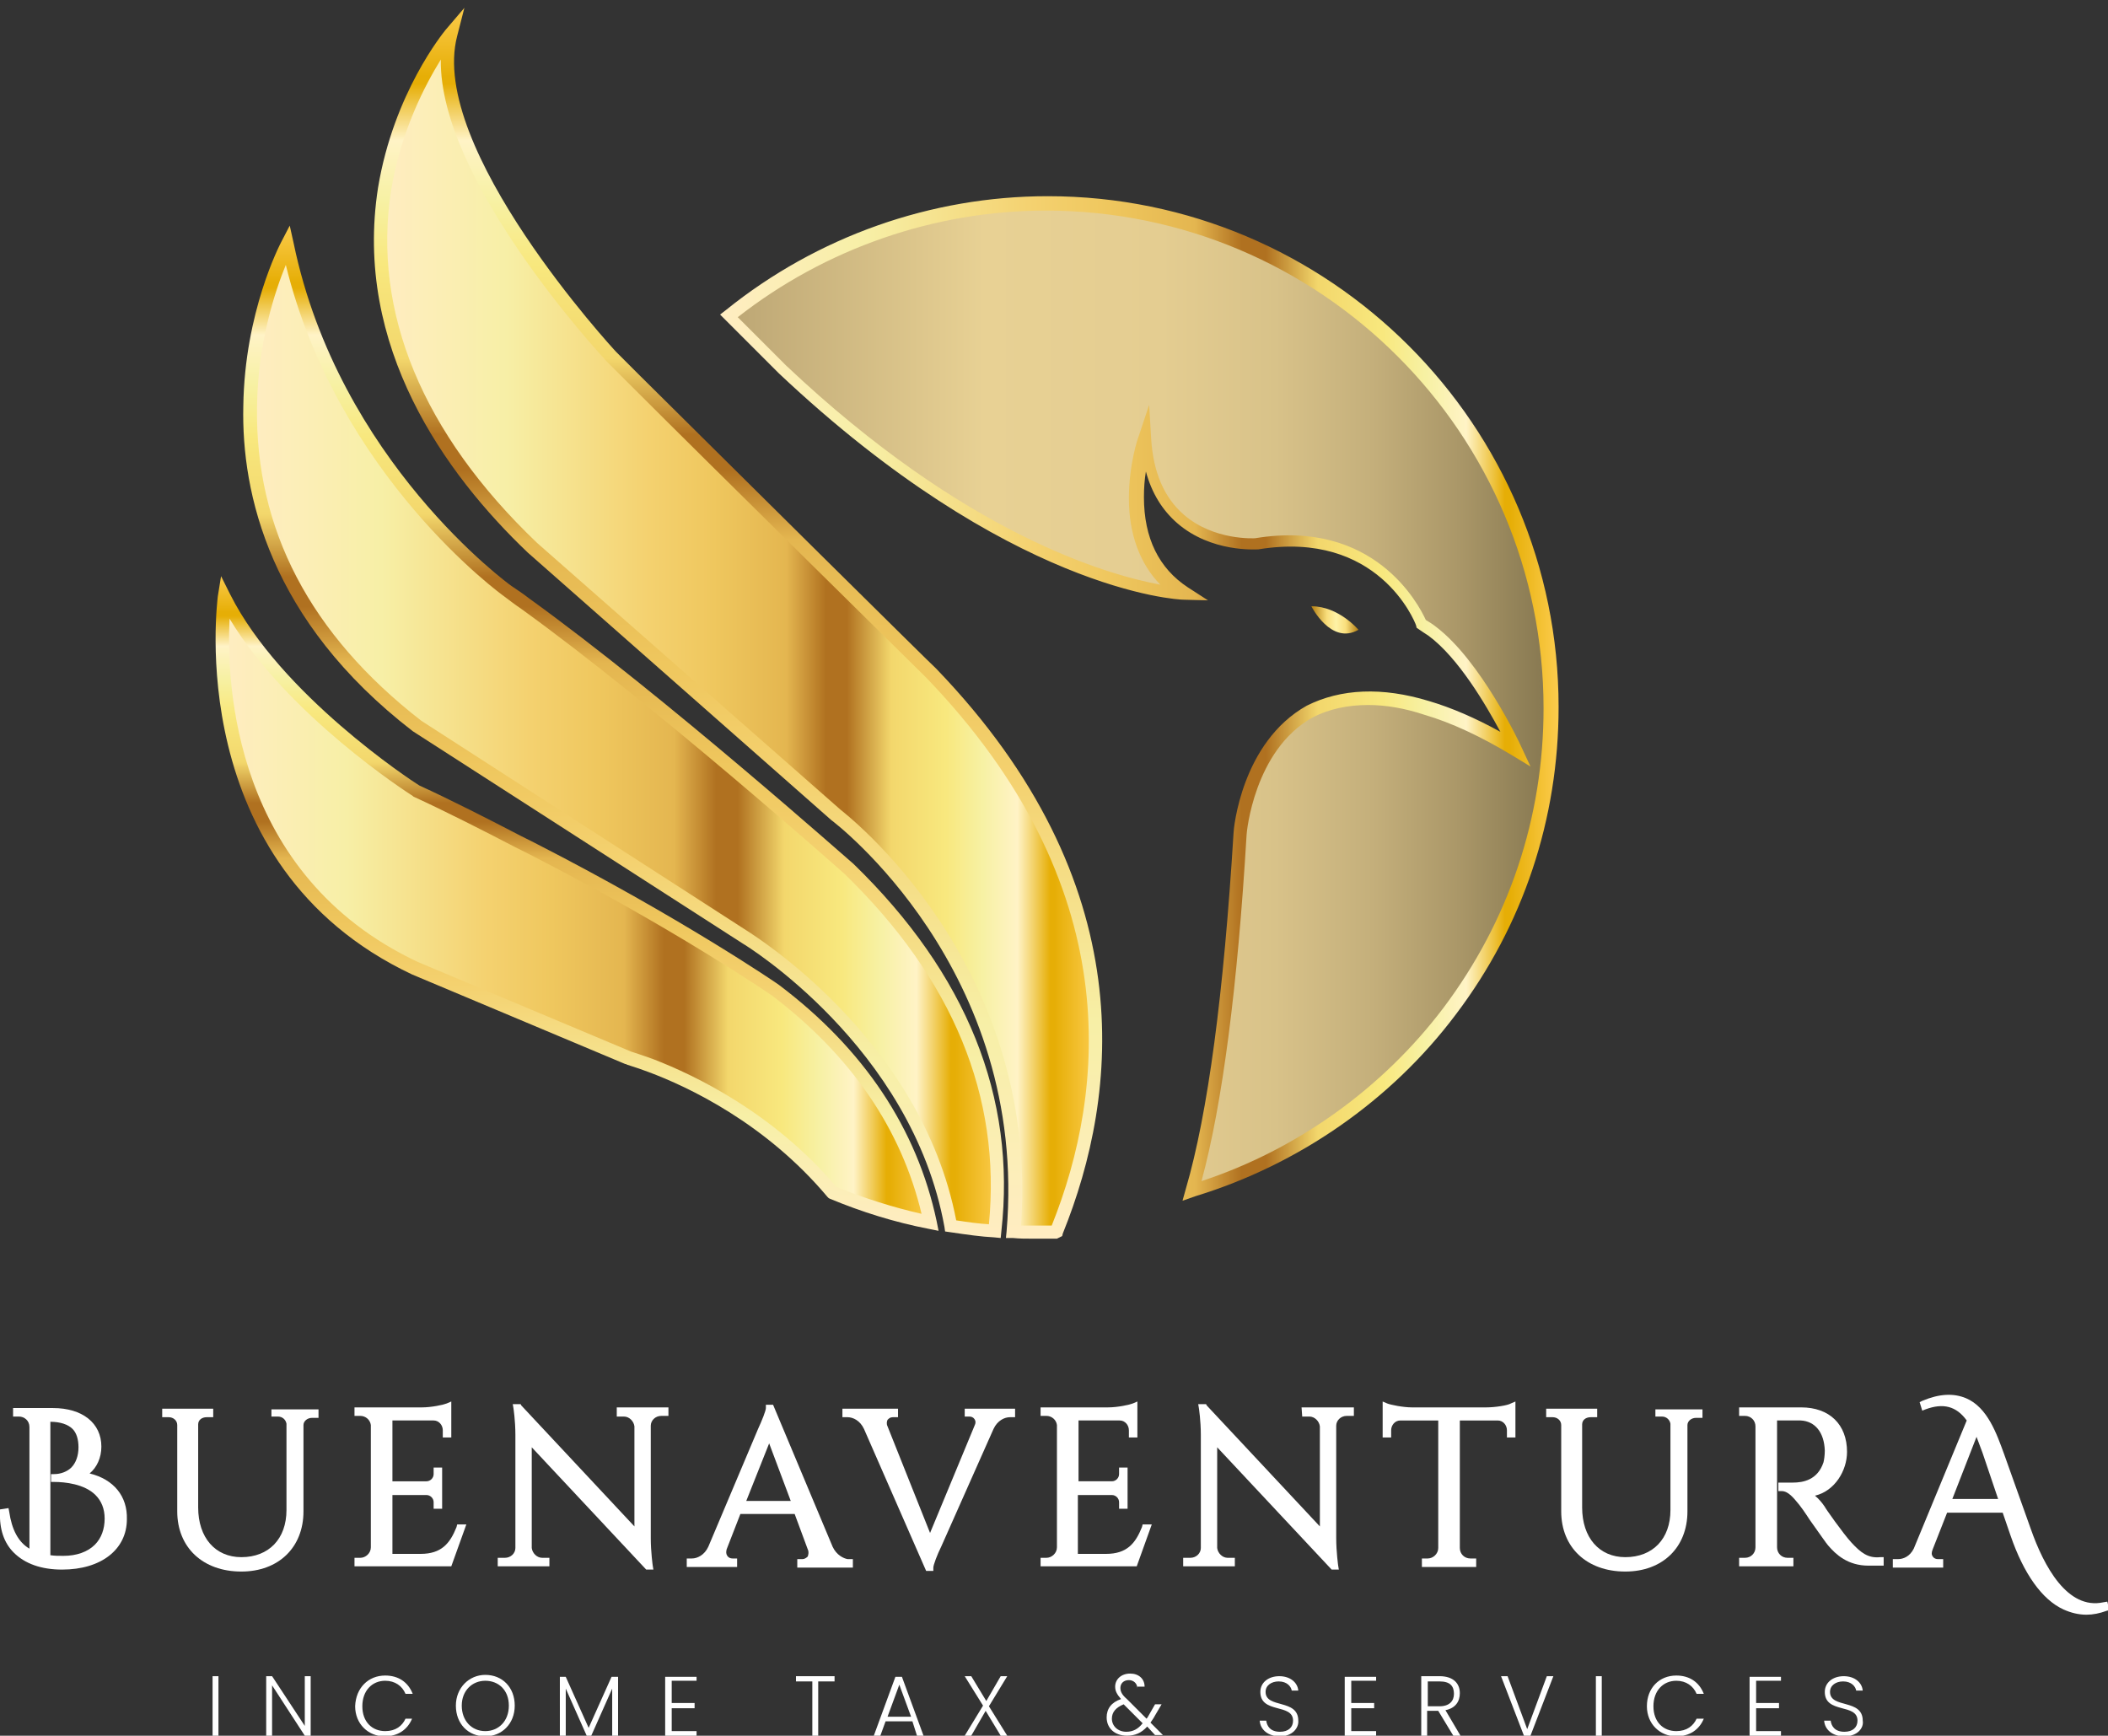 <?xml version="1.0" encoding="UTF-8" standalone="no"?>
<svg
   xmlns:dc="http://purl.org/dc/elements/1.1/"
   xmlns:cc="http://creativecommons.org/ns#"
   xmlns:rdf="http://www.w3.org/1999/02/22-rdf-syntax-ns#"
   xmlns:svg="http://www.w3.org/2000/svg"
   xmlns="http://www.w3.org/2000/svg"
   version="1.1"
   id="Capa_1"
   x="0px"
   y="0px"
   viewBox="0 0 322.3 265.4"
   style="enable-background:new 0 0 322.3 265.4;"
   xml:space="preserve"><rect x="0" y="0" width="322.3" height="265.4" fill="#333333" stroke="none"/><defs
   id="defs336" />
<style
   type="text/css"
   id="style2">
	.st0{fill:none;}
	.st1{fill:url(#SVGID_1_);}
	.st2{fill:url(#SVGID_2_);}
	.st3{fill:url(#SVGID_3_);}
	.st4{fill:url(#SVGID_4_);}
	.st5{fill:url(#SVGID_5_);}
	.st6{fill:url(#SVGID_6_);}
	.st7{fill:url(#SVGID_7_);}
	.st8{fill:url(#SVGID_8_);}
	.st9{fill:url(#SVGID_9_);}
	.st10{fill:#FFFFFF;}
</style>
<g
   id="g331">
	<g
   id="g265">
		<path
   class="st0"
   d="M119.5,56.6c-3-3-5.8-5.8-8.2-8.2C114.1,51.3,116.9,54,119.5,56.6z"
   id="path4" />
		<g
   id="g68">
			<linearGradient
   id="SVGID_1_"
   gradientUnits="userSpaceOnUse"
   x1="38.146"
   y1="112.844"
   x2="152.482"
   y2="112.844">
				<stop
   offset="0"
   style="stop-color:#FFEDC2"
   id="stop6" />
				<stop
   offset="0.177"
   style="stop-color:#F7EFA6"
   id="stop8" />
				<stop
   offset="0.376"
   style="stop-color:#F4D16F"
   id="stop10" />
				<stop
   offset="0.466"
   style="stop-color:#EFC75E"
   id="stop12" />
				<stop
   offset="0.568"
   style="stop-color:#E4B650"
   id="stop14" />
				<stop
   offset="0.624"
   style="stop-color:#B07120"
   id="stop16" />
				<stop
   offset="0.653"
   style="stop-color:#B07120"
   id="stop18" />
				<stop
   offset="0.715"
   style="stop-color:#F3D76C"
   id="stop20" />
				<stop
   offset="0.792"
   style="stop-color:#F8E87E"
   id="stop22" />
				<stop
   offset="0.844"
   style="stop-color:#F7F1A4"
   id="stop24" />
				<stop
   offset="0.892"
   style="stop-color:#FFF3C6"
   id="stop26" />
				<stop
   offset="0.938"
   style="stop-color:#E6AE06"
   id="stop28" />
				<stop
   offset="0.944"
   style="stop-color:#E6AE06"
   id="stop30" />
				<stop
   offset="1"
   style="stop-color:#FBCB4B"
   id="stop32" />
			</linearGradient>
			<path
   class="st1"
   d="M129.8,132.9c0,0-28.5-25.4-49.5-40.6c-0.9-0.6-1.8-1.3-2.7-1.9c0,0-26.6-18.9-33.7-53     c0,0-21.9,41.3,19.7,73.5l15.7,10.1l34.7,22.4c0,0,26.2,15.7,31.3,44c2.2,0.3,4.5,0.6,6.7,0.8     C153.8,173.4,150.7,153.2,129.8,132.9z"
   id="path35" />
			<linearGradient
   id="SVGID_2_"
   gradientUnits="userSpaceOnUse"
   x1="95.318"
   y1="189.328"
   x2="95.318"
   y2="34.493">
				<stop
   offset="0"
   style="stop-color:#FFEDC2"
   id="stop37" />
				<stop
   offset="0.177"
   style="stop-color:#F7EFA6"
   id="stop39" />
				<stop
   offset="0.376"
   style="stop-color:#F4D16F"
   id="stop41" />
				<stop
   offset="0.466"
   style="stop-color:#EFC75E"
   id="stop43" />
				<stop
   offset="0.568"
   style="stop-color:#E4B650"
   id="stop45" />
				<stop
   offset="0.624"
   style="stop-color:#B07120"
   id="stop47" />
				<stop
   offset="0.653"
   style="stop-color:#B07120"
   id="stop49" />
				<stop
   offset="0.715"
   style="stop-color:#F3D76C"
   id="stop51" />
				<stop
   offset="0.792"
   style="stop-color:#F8E87E"
   id="stop53" />
				<stop
   offset="0.844"
   style="stop-color:#F7F1A4"
   id="stop55" />
				<stop
   offset="0.892"
   style="stop-color:#FFF3C6"
   id="stop57" />
				<stop
   offset="0.938"
   style="stop-color:#E6AE06"
   id="stop59" />
				<stop
   offset="0.944"
   style="stop-color:#E6AE06"
   id="stop61" />
				<stop
   offset="1"
   style="stop-color:#FBCB4B"
   id="stop63" />
			</linearGradient>
			<path
   class="st2"
   d="M153,189.3l-1-0.1c-2-0.1-4.1-0.4-6.8-0.8l-0.7-0.1l-0.1-0.7c-5-27.6-30.6-43.2-30.8-43.3l-50.5-32.5     C41.2,94.9,36.9,75.4,37.2,62.1C37.4,47.7,42.8,37.4,43,37l1.3-2.5l0.6,2.7c6.9,33.3,33,52.2,33.3,52.4c0.9,0.6,1.8,1.2,2.7,1.9     c20.8,15,49.3,40.4,49.6,40.6l0,0c17.3,16.8,24.9,35.7,22.6,56.2L153,189.3z M146.2,186.6c1.9,0.3,3.5,0.5,5,0.6     c1.9-19.5-5.5-37.5-22.1-53.6c-0.8-0.7-28.9-25.7-49.4-40.5c-0.9-0.6-1.8-1.3-2.6-1.9c-0.3-0.2-25.5-18.4-33.4-50.7     c-1.6,3.9-4.3,11.9-4.4,21.7c-0.3,18.7,8.1,34.8,25.1,48l50.4,32.5C114.8,142.8,140.8,158.6,146.2,186.6z"
   id="path66" />
		</g>
		<g
   id="g132">
			<linearGradient
   id="SVGID_3_"
   gradientUnits="userSpaceOnUse"
   x1="33.887"
   y1="139.089"
   x2="142.218"
   y2="139.089">
				<stop
   offset="0"
   style="stop-color:#FFEDC2"
   id="stop70" />
				<stop
   offset="0.177"
   style="stop-color:#F7EFA6"
   id="stop72" />
				<stop
   offset="0.376"
   style="stop-color:#F4D16F"
   id="stop74" />
				<stop
   offset="0.466"
   style="stop-color:#EFC75E"
   id="stop76" />
				<stop
   offset="0.568"
   style="stop-color:#E4B650"
   id="stop78" />
				<stop
   offset="0.624"
   style="stop-color:#B07120"
   id="stop80" />
				<stop
   offset="0.653"
   style="stop-color:#B07120"
   id="stop82" />
				<stop
   offset="0.715"
   style="stop-color:#F3D76C"
   id="stop84" />
				<stop
   offset="0.792"
   style="stop-color:#F8E87E"
   id="stop86" />
				<stop
   offset="0.844"
   style="stop-color:#F7F1A4"
   id="stop88" />
				<stop
   offset="0.892"
   style="stop-color:#FFF3C6"
   id="stop90" />
				<stop
   offset="0.938"
   style="stop-color:#E6AE06"
   id="stop92" />
				<stop
   offset="0.944"
   style="stop-color:#E6AE06"
   id="stop94" />
				<stop
   offset="1"
   style="stop-color:#FBCB4B"
   id="stop96" />
			</linearGradient>
			<path
   class="st3"
   d="M118.5,151.4c0,0-14.7-10.1-37.4-21.7c-4.8-2.5-12.1-6.2-17.6-8.7c0,0-21.2-13.5-29.3-29.7     c0,0-6,40.3,29.1,56.8L96,161.8c0,0,1.3,0.4,3.5,1.2c5.9,2.2,18.1,7.9,27.8,19.4c4.8,2,9.8,3.5,14.9,4.5     C139.9,175.6,133.5,162.7,118.5,151.4z"
   id="path99" />
			<linearGradient
   id="SVGID_4_"
   gradientUnits="userSpaceOnUse"
   x1="88.215"
   y1="188.184"
   x2="88.215"
   y2="87.995">
				<stop
   offset="0"
   style="stop-color:#FFEDC2"
   id="stop101" />
				<stop
   offset="0.177"
   style="stop-color:#F7EFA6"
   id="stop103" />
				<stop
   offset="0.376"
   style="stop-color:#F4D16F"
   id="stop105" />
				<stop
   offset="0.466"
   style="stop-color:#EFC75E"
   id="stop107" />
				<stop
   offset="0.568"
   style="stop-color:#E4B650"
   id="stop109" />
				<stop
   offset="0.624"
   style="stop-color:#B07120"
   id="stop111" />
				<stop
   offset="0.653"
   style="stop-color:#B07120"
   id="stop113" />
				<stop
   offset="0.715"
   style="stop-color:#F3D76C"
   id="stop115" />
				<stop
   offset="0.792"
   style="stop-color:#F8E87E"
   id="stop117" />
				<stop
   offset="0.844"
   style="stop-color:#F7F1A4"
   id="stop119" />
				<stop
   offset="0.892"
   style="stop-color:#FFF3C6"
   id="stop121" />
				<stop
   offset="0.938"
   style="stop-color:#E6AE06"
   id="stop123" />
				<stop
   offset="0.944"
   style="stop-color:#E6AE06"
   id="stop125" />
				<stop
   offset="1"
   style="stop-color:#FBCB4B"
   id="stop127" />
			</linearGradient>
			<path
   class="st4"
   d="M143.5,188.2l-1.5-0.3c-5.2-1-10.3-2.6-15.1-4.6l-0.2-0.1l-0.2-0.2c-9.4-11.2-21.2-16.8-27.4-19.1     c-2.1-0.8-3.4-1.1-3.4-1.2l-0.1,0L63,149c-35.4-16.7-29.7-57.4-29.7-57.8l0.5-3.1l1.4,2.8c7.7,15.3,27.6,28.4,28.9,29.2     c4.8,2.2,10.7,5.2,15.5,7.7l2,1c22.5,11.5,37.4,21.7,37.5,21.8l0,0c13,9.8,21.1,22,24.1,36.1L143.5,188.2z M127.9,181.5     c4.2,1.7,8.6,3.1,13,4.1c-3.1-13-10.8-24.2-22.9-33.4c-0.6-0.4-15.2-10.4-37.3-21.7l-2-1c-4.8-2.5-10.7-5.5-15.5-7.7l-0.1-0.1     c-0.8-0.5-19.1-12.3-28-27.1c-0.5,9.8,0.5,39.2,28.8,52.5l32.6,13.7c0.3,0.1,1.6,0.5,3.5,1.2     C106.2,164.4,118.2,170.1,127.9,181.5z"
   id="path130" />
		</g>
		<g
   id="g196">
			<linearGradient
   id="SVGID_5_"
   gradientUnits="userSpaceOnUse"
   x1="58.195"
   y1="96.826"
   x2="167.36"
   y2="96.826">
				<stop
   offset="0"
   style="stop-color:#FFEDC2"
   id="stop134" />
				<stop
   offset="0.177"
   style="stop-color:#F7EFA6"
   id="stop136" />
				<stop
   offset="0.376"
   style="stop-color:#F4D16F"
   id="stop138" />
				<stop
   offset="0.466"
   style="stop-color:#EFC75E"
   id="stop140" />
				<stop
   offset="0.568"
   style="stop-color:#E4B650"
   id="stop142" />
				<stop
   offset="0.624"
   style="stop-color:#B07120"
   id="stop144" />
				<stop
   offset="0.653"
   style="stop-color:#B07120"
   id="stop146" />
				<stop
   offset="0.715"
   style="stop-color:#F3D76C"
   id="stop148" />
				<stop
   offset="0.792"
   style="stop-color:#F8E87E"
   id="stop150" />
				<stop
   offset="0.844"
   style="stop-color:#F7F1A4"
   id="stop152" />
				<stop
   offset="0.892"
   style="stop-color:#FFF3C6"
   id="stop154" />
				<stop
   offset="0.938"
   style="stop-color:#E6AE06"
   id="stop156" />
				<stop
   offset="0.944"
   style="stop-color:#E6AE06"
   id="stop158" />
				<stop
   offset="1"
   style="stop-color:#FBCB4B"
   id="stop160" />
			</linearGradient>
			<path
   class="st5"
   d="M142.3,102.9c0,0-31.9-31.4-45.3-44.8c-1.4-1.4-2.7-2.7-3.6-3.6c0,0-29.2-31.4-24.6-49.2     c0,0-30.9,37,12.5,78.5l0.9,0.8l45.5,40c0,0,30.8,22.8,27.2,63.8c0.9,0,1.8,0.1,2.7,0.1c1.2,0,2.3,0,3.5-0.1     c0.1,0,0.2-0.1,0.3-0.1C169.3,168.9,174.4,136.2,142.3,102.9z"
   id="path163" />
			<linearGradient
   id="SVGID_6_"
   gradientUnits="userSpaceOnUse"
   x1="112.818"
   y1="189.431"
   x2="112.818"
   y2="1.154">
				<stop
   offset="0"
   style="stop-color:#FFEDC2"
   id="stop165" />
				<stop
   offset="0.177"
   style="stop-color:#F7EFA6"
   id="stop167" />
				<stop
   offset="0.376"
   style="stop-color:#F4D16F"
   id="stop169" />
				<stop
   offset="0.466"
   style="stop-color:#EFC75E"
   id="stop171" />
				<stop
   offset="0.568"
   style="stop-color:#E4B650"
   id="stop173" />
				<stop
   offset="0.624"
   style="stop-color:#B07120"
   id="stop175" />
				<stop
   offset="0.653"
   style="stop-color:#B07120"
   id="stop177" />
				<stop
   offset="0.715"
   style="stop-color:#F3D76C"
   id="stop179" />
				<stop
   offset="0.792"
   style="stop-color:#F8E87E"
   id="stop181" />
				<stop
   offset="0.844"
   style="stop-color:#F7F1A4"
   id="stop183" />
				<stop
   offset="0.892"
   style="stop-color:#FFF3C6"
   id="stop185" />
				<stop
   offset="0.938"
   style="stop-color:#E6AE06"
   id="stop187" />
				<stop
   offset="0.944"
   style="stop-color:#E6AE06"
   id="stop189" />
				<stop
   offset="1"
   style="stop-color:#FBCB4B"
   id="stop191" />
			</linearGradient>
			<path
   class="st6"
   d="M157.7,189.4c-0.9,0-1.8,0-2.8-0.1l-1.1,0l0.1-1c3.4-40.1-26.5-62.7-26.8-62.9L80.7,84.5     C68.1,72.5,54,53,57.8,28.7C60.2,14.2,67.8,5,68.1,4.6L71,1.2l-1.1,4.3c-4.5,17.1,24,48,24.3,48.3c0.9,0.9,2.2,2.2,3.6,3.6     c13.3,13.2,44.9,44.5,45.3,44.8l0,0c31.7,32.9,28,65.1,19.4,86.4l-0.1,0.4l-0.8,0.4l-0.2,0C160,189.4,158.8,189.4,157.7,189.4z      M156.1,187.4c1.5,0,3,0,4.7,0c8.3-20.7,11.5-51.9-19.2-83.8c-0.7-0.7-32.1-31.6-45.3-44.8c-1.4-1.4-2.7-2.7-3.6-3.6     c-1.1-1.2-25.6-27.7-25.3-46.1c-2.4,3.9-6.1,10.9-7.6,20C56.9,47.7,64.6,66.3,82.1,83l46.4,40.8C128.7,124,159,146.9,156.1,187.4     z"
   id="path194" />
		</g>
		<linearGradient
   id="SVGID_7_"
   gradientUnits="userSpaceOnUse"
   x1="200.53"
   y1="94.748"
   x2="207.712"
   y2="94.748">
			<stop
   offset="0"
   style="stop-color:#B37E11"
   id="stop198" />
			<stop
   offset="0.215"
   style="stop-color:#E2BE57"
   id="stop200" />
			<stop
   offset="0.328"
   style="stop-color:#F9DE7C"
   id="stop202" />
			<stop
   offset="0.524"
   style="stop-color:#FEF2A6"
   id="stop204" />
			<stop
   offset="0.73"
   style="stop-color:#F9DE7C"
   id="stop206" />
			<stop
   offset="1"
   style="stop-color:#B37E11"
   id="stop208" />
		</linearGradient>
		<path
   class="st7"
   d="M207.7,96.3c0,0-3-3.6-7.2-3.6C200.5,92.7,203.5,98.7,207.7,96.3z"
   id="path211" />
		<g
   id="g263">
			<linearGradient
   id="SVGID_8_"
   gradientUnits="userSpaceOnUse"
   x1="111.343"
   y1="106.663"
   x2="237.039"
   y2="106.663">
				<stop
   offset="0"
   style="stop-color:#BCA674"
   id="stop213" />
				<stop
   offset="0.311"
   style="stop-color:#E8D194"
   id="stop215" />
				<stop
   offset="0.527"
   style="stop-color:#E4CD91"
   id="stop217" />
				<stop
   offset="0.666"
   style="stop-color:#D8C289"
   id="stop219" />
				<stop
   offset="0.784"
   style="stop-color:#C4AF7B"
   id="stop221" />
				<stop
   offset="0.889"
   style="stop-color:#AA9768"
   id="stop223" />
				<stop
   offset="0.985"
   style="stop-color:#8A7B53"
   id="stop225" />
				<stop
   offset="1"
   style="stop-color:#857650"
   id="stop227" />
			</linearGradient>
			<path
   class="st8"
   d="M237,108.3c0-42.6-34.5-77.1-77.1-77.1c-18.4,0-35.3,6.5-48.6,17.2c2.4,2.4,5.2,5.2,8.2,8.2     c35.4,33.3,61.3,34.3,61.3,34.3c-11.4-7.3-5.7-23.9-5.7-23.9c1,17.5,17,16.2,17,16.2c19.4-3.2,25.2,12.2,25.2,12.2     c0.6,0.3,1.1,0.7,1.7,1.1c6.8,5.1,12.8,18,12.8,18c-5.1-3.1-9.6-5.1-13.6-6.3c-7.6-2.3-13.5-1.7-17.9,0.6     c-9.6,5.4-10.7,18.7-10.7,18.7c-1.7,28.8-4.6,45.2-7.3,54.6C213.9,172.6,237,143.1,237,108.3z"
   id="path230" />
			<linearGradient
   id="SVGID_9_"
   gradientUnits="userSpaceOnUse"
   x1="109.849"
   y1="106.908"
   x2="238.039"
   y2="106.908">
				<stop
   offset="0"
   style="stop-color:#FFEDC2"
   id="stop232" />
				<stop
   offset="0.177"
   style="stop-color:#F7EFA6"
   id="stop234" />
				<stop
   offset="0.376"
   style="stop-color:#F4D16F"
   id="stop236" />
				<stop
   offset="0.466"
   style="stop-color:#EFC75E"
   id="stop238" />
				<stop
   offset="0.568"
   style="stop-color:#E4B650"
   id="stop240" />
				<stop
   offset="0.624"
   style="stop-color:#B07120"
   id="stop242" />
				<stop
   offset="0.653"
   style="stop-color:#B07120"
   id="stop244" />
				<stop
   offset="0.715"
   style="stop-color:#F3D76C"
   id="stop246" />
				<stop
   offset="0.792"
   style="stop-color:#F8E87E"
   id="stop248" />
				<stop
   offset="0.844"
   style="stop-color:#F7F1A4"
   id="stop250" />
				<stop
   offset="0.892"
   style="stop-color:#FFF3C6"
   id="stop252" />
				<stop
   offset="0.938"
   style="stop-color:#E6AE06"
   id="stop254" />
				<stop
   offset="0.944"
   style="stop-color:#E6AE06"
   id="stop256" />
				<stop
   offset="1"
   style="stop-color:#FBCB4B"
   id="stop258" />
			</linearGradient>
			<path
   class="st9"
   d="M180.8,183.6l0.5-1.8c3.4-11.6,5.8-29.9,7.3-54.4c0-0.6,1.2-13.9,11.2-19.5c5.2-2.6,11.5-2.9,18.7-0.7     c3.4,1,7.1,2.6,10.9,4.7c-2.2-4.1-6.4-11.3-11-14.7c-0.6-0.4-1.1-0.7-1.5-1l-0.3-0.2l-0.1-0.4c-0.2-0.6-5.8-14.6-24.1-11.6     c-0.4,0-7.2,0.5-12.4-4c-2.3-2-3.9-4.6-4.8-7.9c-0.2,1.2-0.3,2.5-0.3,3.9c0,6.3,2.3,10.9,6.7,13.8l3.1,2l-3.7-0.1     c-1.1,0-26.7-1.4-61.9-34.6c-3-3-5.8-5.8-8.2-8.2l-0.8-0.8l0.9-0.7c13.9-11.2,31.3-17.4,49.2-17.4c43.1,0,78.1,35,78.1,78.1     c0,17.1-5.4,33.4-15.7,47c-9.9,13.2-24.1,23-39.8,27.8L180.8,183.6z M209.2,107.8c-3.1,0-6,0.6-8.5,1.9c-9,5-10.1,17.7-10.1,17.9     c-1.4,23.4-3.7,41.2-6.9,53c14.6-4.8,27.7-14.2,37-26.5c10-13.3,15.3-29.1,15.3-45.8c0-42-34.1-76.1-76.1-76.1     c-17,0-33.7,5.8-47.1,16.3c2.2,2.2,4.7,4.7,7.4,7.4c27.3,25.8,49.1,32,57.2,33.5c-3.1-3.2-4.8-7.7-4.8-13.2     c0-5.2,1.4-9.3,1.5-9.5l1.6-4.8l0.3,5.1c0.3,5.2,2,9.1,5,11.7c4.6,4,10.8,3.6,10.9,3.6c18.2-3,25,10.1,26.1,12.5     c0.5,0.3,1,0.6,1.5,1c6.9,5.2,12.9,17.9,13.1,18.4l1.4,3l-2.8-1.7c-4.8-2.9-9.3-5-13.4-6.2C214.8,108.3,211.9,107.8,209.2,107.8z     "
   id="path261" />
		</g>
	</g>
	<g
   id="g291">
		<path
   class="st10"
   d="M13.7,225.3c1.1-0.9,1.8-2.4,1.8-4.1c0-3.6-2.9-5.9-7.4-5.9l-6.1,0l0,1.3l0.9,0c0.8,0,1.6,0.6,1.6,1.6v18.6    c-1.7-1-2.7-2.9-3.1-5.7l-0.1-0.5L0,230.8l0,0.4c-0.1,2.6,0.6,4.7,2.1,6.2c1.7,1.7,4.2,2.6,7.4,2.6c6,0,9.9-3.1,9.9-7.7    C19.5,228.8,17.4,226.2,13.7,225.3z M7.8,226.6l0.5,0c0,0,0,0,0,0c1.6,0,4.6,0.3,6.3,2c0.9,0.9,1.4,2.1,1.4,3.6c0,1.6-0.5,3-1.5,4    c-1.1,1.1-2.8,1.7-4.8,1.7c0,0,0,0,0,0c-0.7,0-1.4,0-2-0.1v-20.4c1.5,0,2.7,0.4,3.4,1.1c0.6,0.6,0.9,1.6,0.9,2.8    c0,1.3-0.4,2.4-1.1,3.1c-0.6,0.6-1.6,1-2.6,1c0,0,0,0,0,0l-0.5,0L7.8,226.6z"
   id="path267" />
		<path
   class="st10"
   d="M41.5,216.6h1c0.7,0,1.2,0.5,1.3,1.1l0,13.2c0,4.4-2.7,7.2-6.9,7.2c-4,0-6.6-3-6.6-7.6l0-12.7    c0-0.7,0.6-1.1,1.3-1.1h1v-1.3h-7.8v1.3h1c0.7,0,1.3,0.5,1.3,1.2l0,13.2c0,5.5,3.9,9.2,9.8,9.2c5.7,0,9.5-3.7,9.5-9.2v-13.2    c0-0.6,0.6-1.1,1.3-1.1h1v-1.3h-7.2V216.6z"
   id="path269" />
		<path
   class="st10"
   d="M69.8,233.5c-1,2.5-2.3,4.1-5.5,4.1H60v-9l5.2,0c0.6,0,1.1,0.5,1.1,1.1v1l1.3,0v-6.3l-1.3,0v1    c0,0.6-0.5,1.1-1.1,1.1H60v-9.3l6.3,0c0.8,0,1.4,0.7,1.4,1.5v1.1l1.3,0l0-5.5l-0.7,0.3c-0.5,0.2-2.3,0.6-3.8,0.6l-10.3,0l0,1.3    l0.9,0c0.8,0,1.5,0.6,1.6,1.4v18.7c0,0.9-0.8,1.6-1.6,1.6l-0.9,0l0,1.3H69l2.3-6.4h-1.4L69.8,233.5z"
   id="path271" />
		<path
   class="st10"
   d="M94.3,216.6l1.1,0c0.8,0,1.5,0.7,1.6,1.5l0,15.3l-17.3-18.5l-0.1-0.2h-1.2l0.1,0.6c0,0,0.3,1.9,0.3,4.1v17.3    c0,0.8-0.7,1.5-1.6,1.5h-1.1l0,1.3h7.9l0-1.3h-1.1c-0.8,0-1.5-0.7-1.6-1.5l0-15.4l17.5,18.7h0.5h0.6l-0.1-0.6c0,0-0.3-2.1-0.3-4.2    v-17.2c0-0.8,0.7-1.5,1.6-1.5l1.1,0l0-1.3h-7.9L94.3,216.6z"
   id="path273" />
		<path
   class="st10"
   d="M127.3,236.5l-9.1-21.7h-1.1v0.5c0,0.4-0.6,1.9-1.2,3.2l-7.6,18c-0.6,1.3-1.7,1.8-2.5,1.8h-0.8v1.3h7.7v-1.3    H112c-0.3,0-0.6-0.1-0.8-0.4c-0.2-0.3-0.2-0.6-0.1-1l2.1-5.4h8.3l2,5.4c0.2,0.4,0.1,0.8,0,1.1c-0.2,0.2-0.5,0.4-0.8,0.4h-0.8v1.3    h8.5v-1.3h-0.8C129,238.3,127.9,237.8,127.3,236.5z M120.9,229.5h-6.8l3.5-8.8L120.9,229.5z"
   id="path275" />
		<path
   class="st10"
   d="M147.4,216.6h0.8c0.3,0,0.6,0.1,0.8,0.4c0.2,0.3,0.2,0.6,0,1l-6.8,16.4l-6.5-16.3c-0.2-0.4-0.1-0.8,0-1    c0.2-0.2,0.4-0.4,0.8-0.4h0.8v-1.3l-8.5,0v1.3h0.8c0.8,0,1.9,0.5,2.5,1.8l9.5,21.7h1.1v-0.5c0-0.4,0.6-2,1.2-3.2l8-18    c0.6-1.3,1.7-1.8,2.5-1.8h0.8v-1.3l-7.7,0V216.6z"
   id="path277" />
		<path
   class="st10"
   d="M174.6,233.5c-1,2.5-2.3,4.1-5.5,4.1h-4.3v-9l5.2,0c0.6,0,1.1,0.5,1.1,1.1v1l1.3,0v-6.3l-1.3,0v1    c0,0.6-0.5,1.1-1.1,1.1h-5.1v-9.3l6.3,0c0.8,0,1.4,0.7,1.4,1.5v1.1l1.3,0l0-5.5l-0.7,0.3c-0.5,0.2-2.3,0.6-3.8,0.6l-10.3,0l0,1.3    l0.9,0c0.8,0,1.5,0.6,1.6,1.4v18.7c0,0.9-0.8,1.6-1.6,1.6l-0.9,0l0,1.3h14.7l2.3-6.4h-1.4L174.6,233.5z"
   id="path279" />
		<path
   class="st10"
   d="M199.1,216.6l1.1,0c0.8,0,1.5,0.7,1.6,1.5l0,15.3l-17.3-18.5l-0.1-0.2h-1.2l0.1,0.6c0,0,0.3,1.9,0.3,4.1    v17.3c0,0.8-0.7,1.5-1.6,1.5h-1.1l0,1.3h7.9l0-1.3h-1.1c-0.8,0-1.5-0.7-1.6-1.5l0-15.4l17.5,18.7h0.5h0.6l-0.1-0.6    c0,0-0.3-2.1-0.3-4.2v-17.2c0-0.8,0.7-1.5,1.6-1.5l1.1,0l0-1.3H199L199.1,216.6z"
   id="path281" />
		<path
   class="st10"
   d="M227.2,215.2h-11.3c-1.4,0-3.3-0.4-3.8-0.6l-0.7-0.3v5.5l1.3,0l0-1.1c0-0.8,0.6-1.5,1.4-1.5h5.8l0,19.5    c0,0.9-0.8,1.6-1.6,1.6l-0.9,0l0,1.3h8.3l0-1.3l-0.9,0c-0.9,0-1.6-0.7-1.6-1.6v-19.5l5.8,0c0.8,0,1.4,0.7,1.4,1.5v1.1l1.3,0v-5.5    l-0.7,0.3C230.5,214.9,228.6,215.2,227.2,215.2z"
   id="path283" />
		<path
   class="st10"
   d="M253.1,216.6h1c0.7,0,1.2,0.5,1.3,1.1l0,13.2c0,4.4-2.7,7.2-6.9,7.2c-4,0-6.6-3-6.6-7.6l0-12.7    c0-0.7,0.6-1.1,1.3-1.1h1v-1.3h-7.8v1.3h1c0.7,0,1.3,0.5,1.3,1.2l0,13.2c0,5.5,3.9,9.2,9.8,9.2c5.7,0,9.5-3.7,9.5-9.2v-13.2    c0-0.6,0.6-1.1,1.3-1.1h1v-1.3h-7.2V216.6z"
   id="path285" />
		<path
   class="st10"
   d="M283.1,235.9c-1.3-1.4-4.1-5.4-4.1-5.5c-0.4-0.6-0.9-1.2-1.5-1.7c3-0.7,4.9-3.8,4.9-6.7c0-4.2-2.7-6.8-7-6.8    l-9.5,0l0,1.3l0.9,0c0.9,0,1.6,0.7,1.6,1.6v18.5c0,0.9-0.7,1.6-1.6,1.6l-0.9,0l0,1.3h8.3l0-1.3l-0.9,0c-0.9,0-1.6-0.7-1.6-1.6    v-19.4c0.1,0,0.2,0,0.3,0c0.9,0,2.2,0,3.3,0c2.2,0.1,3.6,1.8,3.7,4.6c0,0.7-0.1,1.4-0.2,1.8c-0.9,2.7-3.1,3.1-4.7,3.1    c-1,0-1.7,0-1.7,0l-0.5,0v1.3h0.5c1,0,1.8,1,2.7,2.1c0.1,0.1,0.9,1.2,1.6,2.3c1.5,2.1,2.6,3.7,2.8,3.9c1.2,1.4,3,3.1,6.2,3.1h2.3    v-1.3l-0.5,0C285.6,238.3,284.5,237.4,283.1,235.9z"
   id="path287" />
		<path
   class="st10"
   d="M322.2,244.9l-0.6,0.1c-5.5,1.2-9.1-5.5-11.1-11.2l-4.1-11.5c-1.1-3-2.5-7.1-5.8-8.5    c-1.9-0.8-4.1-0.7-6.7,0.4l-0.4,0.2l0.4,1.3l0.5-0.2c2.7-1,4.7-0.5,6.3,1.7l-8.1,19.6c-0.6,1.2-1.6,1.6-2.4,1.6h-0.8v1.3h7.7v-1.3    h-0.8c-0.3,0-0.6-0.1-0.8-0.4c-0.2-0.3-0.2-0.6,0-1.1l2.2-5.6h8.5l1.2,3.5c2,5.8,4.8,9.8,8.1,11.3c1.1,0.5,2.3,0.8,3.5,0.8    c1,0,2-0.2,3.1-0.6l0.4-0.1L322.2,244.9z M305.5,229.2l-7,0l3.7-9.5c0.3,0.8,0.6,1.6,0.9,2.4L305.5,229.2z"
   id="path289" />
	</g>
	<g
   id="g329">
		<path
   class="st10"
   d="M32.5,256.3h0.9v9.1h-0.9V256.3z"
   id="path293" />
		<path
   class="st10"
   d="M47.5,256.3v9.1h-0.9l-5-7.7v7.7h-0.9v-9.1h0.9l5,7.6v-7.6H47.5z"
   id="path295" />
		<path
   class="st10"
   d="M58.9,256.2c2,0,3.5,1,4.2,2.8H62c-0.5-1.2-1.6-2-3.1-2c-2,0-3.5,1.5-3.5,3.9c0,2.4,1.5,3.8,3.5,3.8    c1.6,0,2.6-0.8,3.1-1.9H63c-0.7,1.7-2.2,2.7-4.2,2.7c-2.5,0-4.5-1.9-4.5-4.6C54.4,258.1,56.3,256.2,58.9,256.2z"
   id="path297" />
		<path
   class="st10"
   d="M74.2,265.5c-2.6,0-4.5-1.9-4.5-4.7c0-2.7,2-4.7,4.5-4.7c2.6,0,4.5,1.9,4.5,4.7    C78.7,263.6,76.7,265.5,74.2,265.5z M74.2,264.7c2,0,3.6-1.5,3.6-3.9s-1.6-3.8-3.6-3.8s-3.6,1.5-3.6,3.8S72.1,264.7,74.2,264.7z"
   id="path299" />
		<path
   class="st10"
   d="M85.5,256.4h1l3.5,7.8l3.5-7.8h1v9h-0.9v-7.2l-3.2,7.2h-0.7l-3.2-7.2v7.2h-0.9V256.4z"
   id="path301" />
		<path
   class="st10"
   d="M106.5,257h-3.8v3.4h3.5v0.8h-3.5v3.5h3.8v0.8h-4.8v-9.1h4.8V257z"
   id="path303" />
		<path
   class="st10"
   d="M121.6,256.3h6v0.8h-2.5v8.4h-0.9v-8.4h-2.5V256.3z"
   id="path305" />
		<path
   class="st10"
   d="M139.5,263.2h-4.1l-0.8,2.2h-1l3.3-9h1l3.3,9h-1L139.5,263.2z M137.5,257.6l-1.8,4.9h3.6L137.5,257.6z"
   id="path307" />
		<path
   class="st10"
   d="M150.7,261.6l-2.2,3.8h-1l2.8-4.6l-2.8-4.5h1l2.3,3.8l2.2-3.8h1l-2.8,4.6l2.8,4.5h-1L150.7,261.6z"
   id="path309" />
		<path
   class="st10"
   d="M173.9,258.2c0-0.8-0.6-1.3-1.3-1.3c-0.8,0-1.3,0.5-1.3,1.2c0,0.6,0.3,1.1,1,1.7l3,3    c0.2-0.2,0.3-0.5,0.5-0.8l0.8-1.4h1l-1,1.7c-0.2,0.4-0.5,0.8-0.7,1.1l1.9,1.9h-1.2l-1.2-1.3c-0.9,1-1.9,1.4-3.1,1.4    c-1.8,0-3.1-1.1-3.1-2.8c0-1.3,0.7-2.3,2.2-2.8c-0.6-0.7-0.9-1.2-0.9-1.9c0-1.1,0.9-2,2.3-2c1.3,0,2.2,0.8,2.2,2H173.9z     M174.7,263.5l-2.9-2.9c-1.2,0.5-1.8,1.2-1.8,2.2c0,1.1,0.9,2,2.2,2C173.2,264.8,174,264.4,174.7,263.5z"
   id="path311" />
		<path
   class="st10"
   d="M195.7,265.5c-1.8,0-3-1-3.1-2.4h1c0.1,0.8,0.6,1.7,2.1,1.7c1.3,0,2-0.7,2-1.7c0-2.7-5-1-5-4.4    c0-1.4,1.2-2.4,2.9-2.4c1.7,0,2.8,1,2.9,2.2h-1c-0.1-0.6-0.7-1.4-2-1.4c-1.1,0-2,0.6-2,1.6c0,2.6,5,1,5,4.4    C198.6,264.2,197.6,265.5,195.7,265.5z"
   id="path313" />
		<path
   class="st10"
   d="M210.4,257h-3.8v3.4h3.5v0.8h-3.5v3.5h3.8v0.8h-4.8v-9.1h4.8V257z"
   id="path315" />
		<path
   class="st10"
   d="M220.1,256.3c2.1,0,3.1,1.1,3.1,2.6c0,1.3-0.7,2.3-2.2,2.6l2.3,3.9h-1.1l-2.3-3.8h-1.7v3.8h-0.9v-9.1H220.1z     M220.1,257.1h-1.8v3.8h1.8c1.5,0,2.2-0.8,2.2-1.9C222.3,257.8,221.7,257.1,220.1,257.1z"
   id="path317" />
		<path
   class="st10"
   d="M236.5,256.3h1l-3.5,9.1h-1l-3.5-9.1h1l3,8.1L236.5,256.3z"
   id="path319" />
		<path
   class="st10"
   d="M244,256.3h0.9v9.1H244V256.3z"
   id="path321" />
		<path
   class="st10"
   d="M256.3,256.2c2,0,3.5,1,4.2,2.8h-1.1c-0.5-1.2-1.6-2-3.1-2c-2,0-3.5,1.5-3.5,3.9c0,2.4,1.5,3.8,3.5,3.8    c1.6,0,2.6-0.8,3.1-1.9h1.1c-0.7,1.7-2.2,2.7-4.2,2.7c-2.5,0-4.5-1.9-4.5-4.6C251.8,258.1,253.7,256.2,256.3,256.2z"
   id="path323" />
		<path
   class="st10"
   d="M272.3,257h-3.8v3.4h3.5v0.8h-3.5v3.5h3.8v0.8h-4.8v-9.1h4.8V257z"
   id="path325" />
		<path
   class="st10"
   d="M282,265.5c-1.8,0-3-1-3.1-2.4h1c0.1,0.8,0.6,1.7,2.1,1.7c1.3,0,2-0.7,2-1.7c0-2.7-5-1-5-4.4    c0-1.4,1.2-2.4,2.9-2.4c1.7,0,2.8,1,2.9,2.2h-1c-0.1-0.6-0.7-1.4-2-1.4c-1.1,0-2,0.6-2,1.6c0,2.6,5,1,5,4.4    C285,264.2,284,265.5,282,265.5z"
   id="path327" />
	</g>
</g>
</svg>
